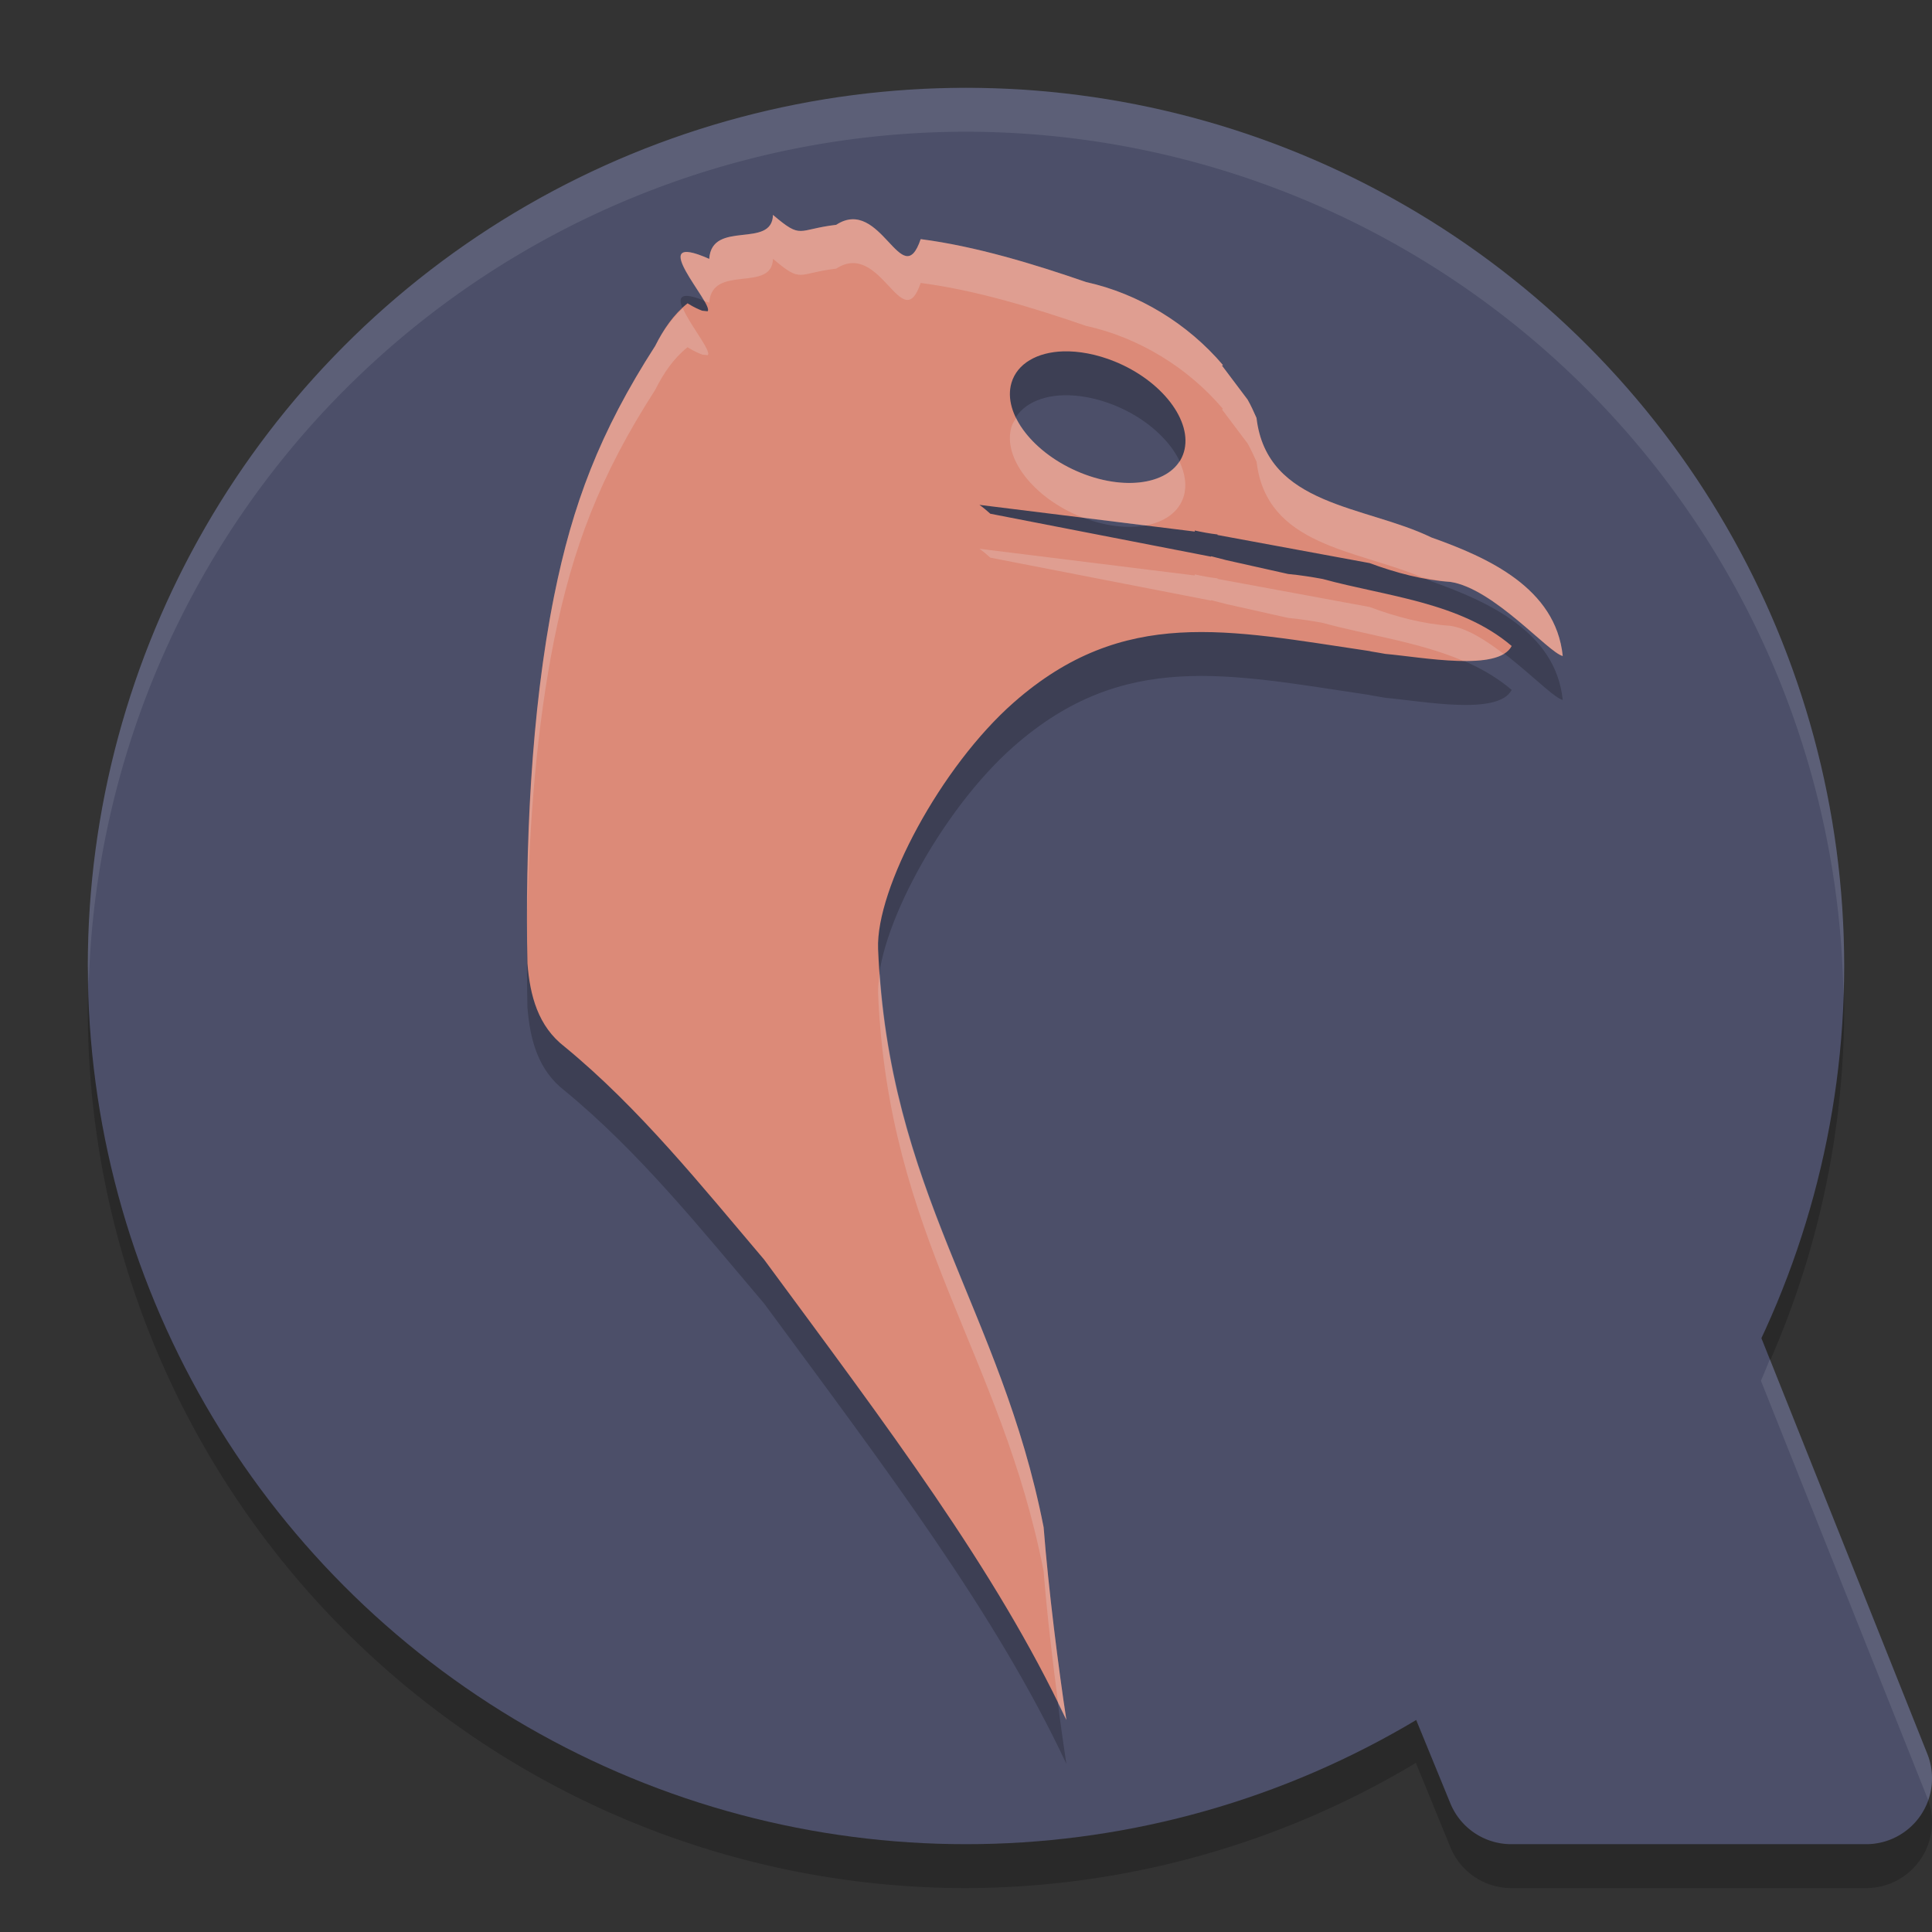 <svg xmlns="http://www.w3.org/2000/svg" width="22" height="22" version="1.1">
 <rect width="100%" height="100%" fill="#333333" stroke="none"/>
 <path style="opacity:0.2" d="M 11,1.5 A 10,10 0 0 0 1,11.5 a 10,10 0 0 0 10,10 10,10 0 0 0 5.123,-1.426 l 0.393,0.961 A 0.75,0.75 0 0 0 17.209,21.5 H 21.25 a 0.75,0.75 0 0 0 0.697,-1.027 l -1.895,-4.75 A 10,10 0 0 0 21,11.5 10,10 0 0 0 11,1.5 Z"/>
 <circle style="fill:#4c4f69" cx="11" cy="11" r="10"/>
 <path style="opacity:0.2" d="m 8.802,2.947 c -0.01,0.393 -0.696,0.051 -0.726,0.501 -0.76,-0.338 0.058,0.516 -0.018,0.596 h -0.005 l -0.057,-0.006 C 7.961,4.025 7.908,4.003 7.829,3.954 7.669,4.082 7.555,4.251 7.461,4.439 6.827,5.424 6.519,6.247 6.31,7.285 6.044,8.612 5.979,10.162 6.006,11.47 c 0.029,0.369 0.121,0.716 0.423,0.949 0.851,0.699 1.558,1.583 2.272,2.424 1.406,1.907 2.639,3.533 3.442,5.242 -0.088,-0.575 -0.204,-1.488 -0.259,-2.194 -0.488,-2.489 -1.771,-3.805 -1.885,-6.585 -0.027,-0.688 0.715,-2.077 1.545,-2.807 1.252,-1.101 2.443,-0.823 4.04,-0.587 0.009,0.001 0.02,0.004 0.028,0.006 0.053,0.009 0.11,0.018 0.163,0.028 0.427,0.038 1.286,0.205 1.439,-0.09 -0.589,-0.501 -1.436,-0.567 -2.153,-0.764 -0.113,-0.021 -0.255,-0.044 -0.395,-0.057 l -0.702,-0.157 -0.175,-0.045 v 0.005 L 11.277,6.35 c -0.04,-0.036 -0.084,-0.073 -0.124,-0.101 l 2.452,0.304 v -0.012 c 0.086,0.019 0.172,0.035 0.259,0.045 v 0.006 l 1.732,0.32 c 0.299,0.111 0.618,0.195 0.917,0.214 0.494,0.072 1.12,0.808 1.282,0.844 -0.079,-0.775 -0.854,-1.122 -1.496,-1.35 -0.751,-0.365 -1.872,-0.352 -1.991,-1.361 -0.032,-0.07 -0.063,-0.141 -0.102,-0.208 l -0.292,-0.388 0.011,-0.006 C 13.526,4.186 12.965,3.843 12.368,3.712 11.775,3.508 11.111,3.304 10.484,3.223 10.271,3.849 10.033,2.727 9.522,3.06 9.074,3.113 9.136,3.231 8.802,2.947 Z M 12.107,4.501 c 0.177,-0.005 0.38,0.032 0.583,0.114 0.542,0.219 0.895,0.681 0.791,1.033 -0.104,0.352 -0.629,0.456 -1.172,0.237 -0.542,-0.219 -0.895,-0.674 -0.791,-1.026 0.065,-0.22 0.294,-0.349 0.589,-0.358 z"/>
 <path style="fill:#dc8a78" d="m 8.802,2.447 c -0.01,0.393 -0.696,0.051 -0.726,0.501 -0.76,-0.338 0.058,0.516 -0.018,0.596 h -0.005 l -0.057,-0.006 C 7.961,3.525 7.908,3.503 7.829,3.454 7.669,3.582 7.555,3.751 7.461,3.939 6.827,4.924 6.519,5.747 6.31,6.785 6.044,8.112 5.979,9.662 6.006,10.97 c 0.029,0.369 0.121,0.716 0.423,0.949 0.851,0.699 1.558,1.583 2.272,2.424 1.406,1.907 2.639,3.533 3.442,5.242 -0.088,-0.575 -0.204,-1.488 -0.259,-2.194 -0.488,-2.489 -1.771,-3.805 -1.885,-6.585 -0.027,-0.688 0.715,-2.077 1.545,-2.807 1.252,-1.101 2.443,-0.823 4.04,-0.587 0.009,0.001 0.02,0.004 0.028,0.006 0.053,0.009 0.11,0.018 0.163,0.028 0.427,0.038 1.286,0.205 1.439,-0.09 C 16.627,6.855 15.779,6.79 15.062,6.593 14.949,6.572 14.807,6.549 14.668,6.536 l -0.702,-0.157 -0.175,-0.045 v 0.005 L 11.277,5.85 c -0.04,-0.036 -0.084,-0.073 -0.124,-0.101 l 2.452,0.304 v -0.012 c 0.086,0.019 0.172,0.035 0.259,0.045 v 0.006 l 1.732,0.32 c 0.299,0.111 0.618,0.195 0.917,0.214 0.494,0.072 1.12,0.808 1.282,0.844 C 17.716,6.695 16.942,6.348 16.299,6.12 15.549,5.755 14.427,5.768 14.308,4.759 14.277,4.689 14.245,4.618 14.207,4.551 l -0.292,-0.388 0.011,-0.006 C 13.526,3.686 12.965,3.343 12.368,3.212 11.775,3.007 11.111,2.804 10.484,2.723 10.271,3.349 10.033,2.227 9.522,2.56 9.074,2.613 9.136,2.731 8.802,2.447 Z M 12.107,4.001 c 0.177,-0.005 0.38,0.032 0.583,0.114 0.542,0.219 0.895,0.681 0.791,1.033 -0.104,0.352 -0.629,0.456 -1.172,0.237 -0.542,-0.219 -0.895,-0.674 -0.791,-1.026 0.065,-0.22 0.294,-0.349 0.589,-0.358 z"/>
 <path style="fill:#4c4f69" d="m 14.75,13.5 a 0.75,0.75 0 0 0 -0.694,1.034 l 2.459,6 a 0.75,0.75 0 0 0 0.694,0.466 h 4.041 A 0.75,0.75 0 0 0 21.947,19.972 L 19.552,13.972 a 0.75,0.75 0 0 0 -0.696,-0.472 z"/>
 <path style="opacity:0.2;fill:#eff1f5" d="m 8.802,2.447 c -0.01,0.393 -0.696,0.051 -0.726,0.501 -0.62,-0.276 -0.195,0.237 -0.057,0.48 0.022,0.009 0.032,0.008 0.057,0.02 0.03,-0.45 0.715,-0.108 0.726,-0.501 0.334,0.284 0.272,0.165 0.72,0.112 0.511,-0.333 0.749,0.789 0.962,0.163 0.627,0.081 1.291,0.285 1.884,0.489 0.597,0.131 1.159,0.474 1.558,0.945 l -0.011,0.006 0.292,0.388 c 0.038,0.068 0.07,0.138 0.102,0.208 0.113,0.963 1.136,0.999 1.882,1.316 0.108,0.021 0.218,0.044 0.323,0.051 0.494,0.072 1.12,0.808 1.282,0.844 C 17.716,6.695 16.942,6.348 16.299,6.12 15.549,5.755 14.427,5.768 14.308,4.759 14.277,4.688 14.245,4.618 14.207,4.551 l -0.292,-0.388 0.011,-0.006 C 13.526,3.686 12.965,3.343 12.368,3.212 11.775,3.007 11.111,2.804 10.484,2.723 10.271,3.349 10.033,2.227 9.522,2.56 9.074,2.613 9.136,2.731 8.802,2.447 Z M 7.776,3.51 C 7.646,3.63 7.543,3.775 7.461,3.939 6.827,4.924 6.519,5.747 6.31,6.785 6.079,7.939 6.004,9.254 6.005,10.439 6.025,9.393 6.111,8.276 6.31,7.285 6.519,6.247 6.827,5.424 7.461,4.439 7.555,4.251 7.669,4.082 7.829,3.954 c 0.079,0.049 0.132,0.071 0.169,0.084 l 0.057,0.006 h 0.005 C 8.104,3.998 7.851,3.693 7.776,3.51 Z m 3.795,1.25 c -0.02,0.032 -0.042,0.062 -0.053,0.1 -0.104,0.352 0.249,0.807 0.791,1.026 0.011,0.004 0.021,0.007 0.031,0.011 l 0.703,0.087 c 0.22,-0.04 0.384,-0.155 0.437,-0.335 0.036,-0.123 0.014,-0.26 -0.05,-0.396 C 13.261,5.518 12.793,5.581 12.309,5.386 11.96,5.245 11.692,5.006 11.571,4.76 Z m -0.418,1.489 c 0.04,0.028 0.084,0.064 0.124,0.101 l 2.514,0.489 v -0.005 l 0.175,0.045 0.702,0.157 c 0.14,0.013 0.281,0.036 0.395,0.057 0.514,0.141 1.095,0.217 1.6,0.433 0.188,0.002 0.357,-0.016 0.462,-0.078 C 16.923,7.294 16.71,7.155 16.513,7.126 16.214,7.107 15.895,7.024 15.596,6.912 L 13.864,6.592 v -0.006 c -0.087,-0.01 -0.172,-0.026 -0.259,-0.045 v 0.012 z M 10.018,11.084 c -0.011,0.078 -0.021,0.156 -0.019,0.222 0.114,2.78 1.397,4.096 1.885,6.585 0.037,0.476 0.101,1.014 0.166,1.511 0.03,0.061 0.064,0.122 0.093,0.184 -0.088,-0.575 -0.204,-1.488 -0.259,-2.194 C 11.414,14.988 10.204,13.674 10.018,11.084 Z"/>
 <path style="opacity:0.1;fill:#eff1f5" d="M 11,1 A 10,10 0 0 0 1,11 10,10 0 0 0 1.01,11.207 10,10 0 0 1 11,1.5 10,10 0 0 1 20.992,11.352 10,10 0 0 0 21,11 10,10 0 0 0 11,1 Z M 20.154,15.477 a 10,10 0 0 1 -0.102,0.246 l 1.895,4.75 a 0.75,0.75 0 0 1 0.01,0.025 0.75,0.75 0 0 0 -0.01,-0.525 z"/>
</svg>
